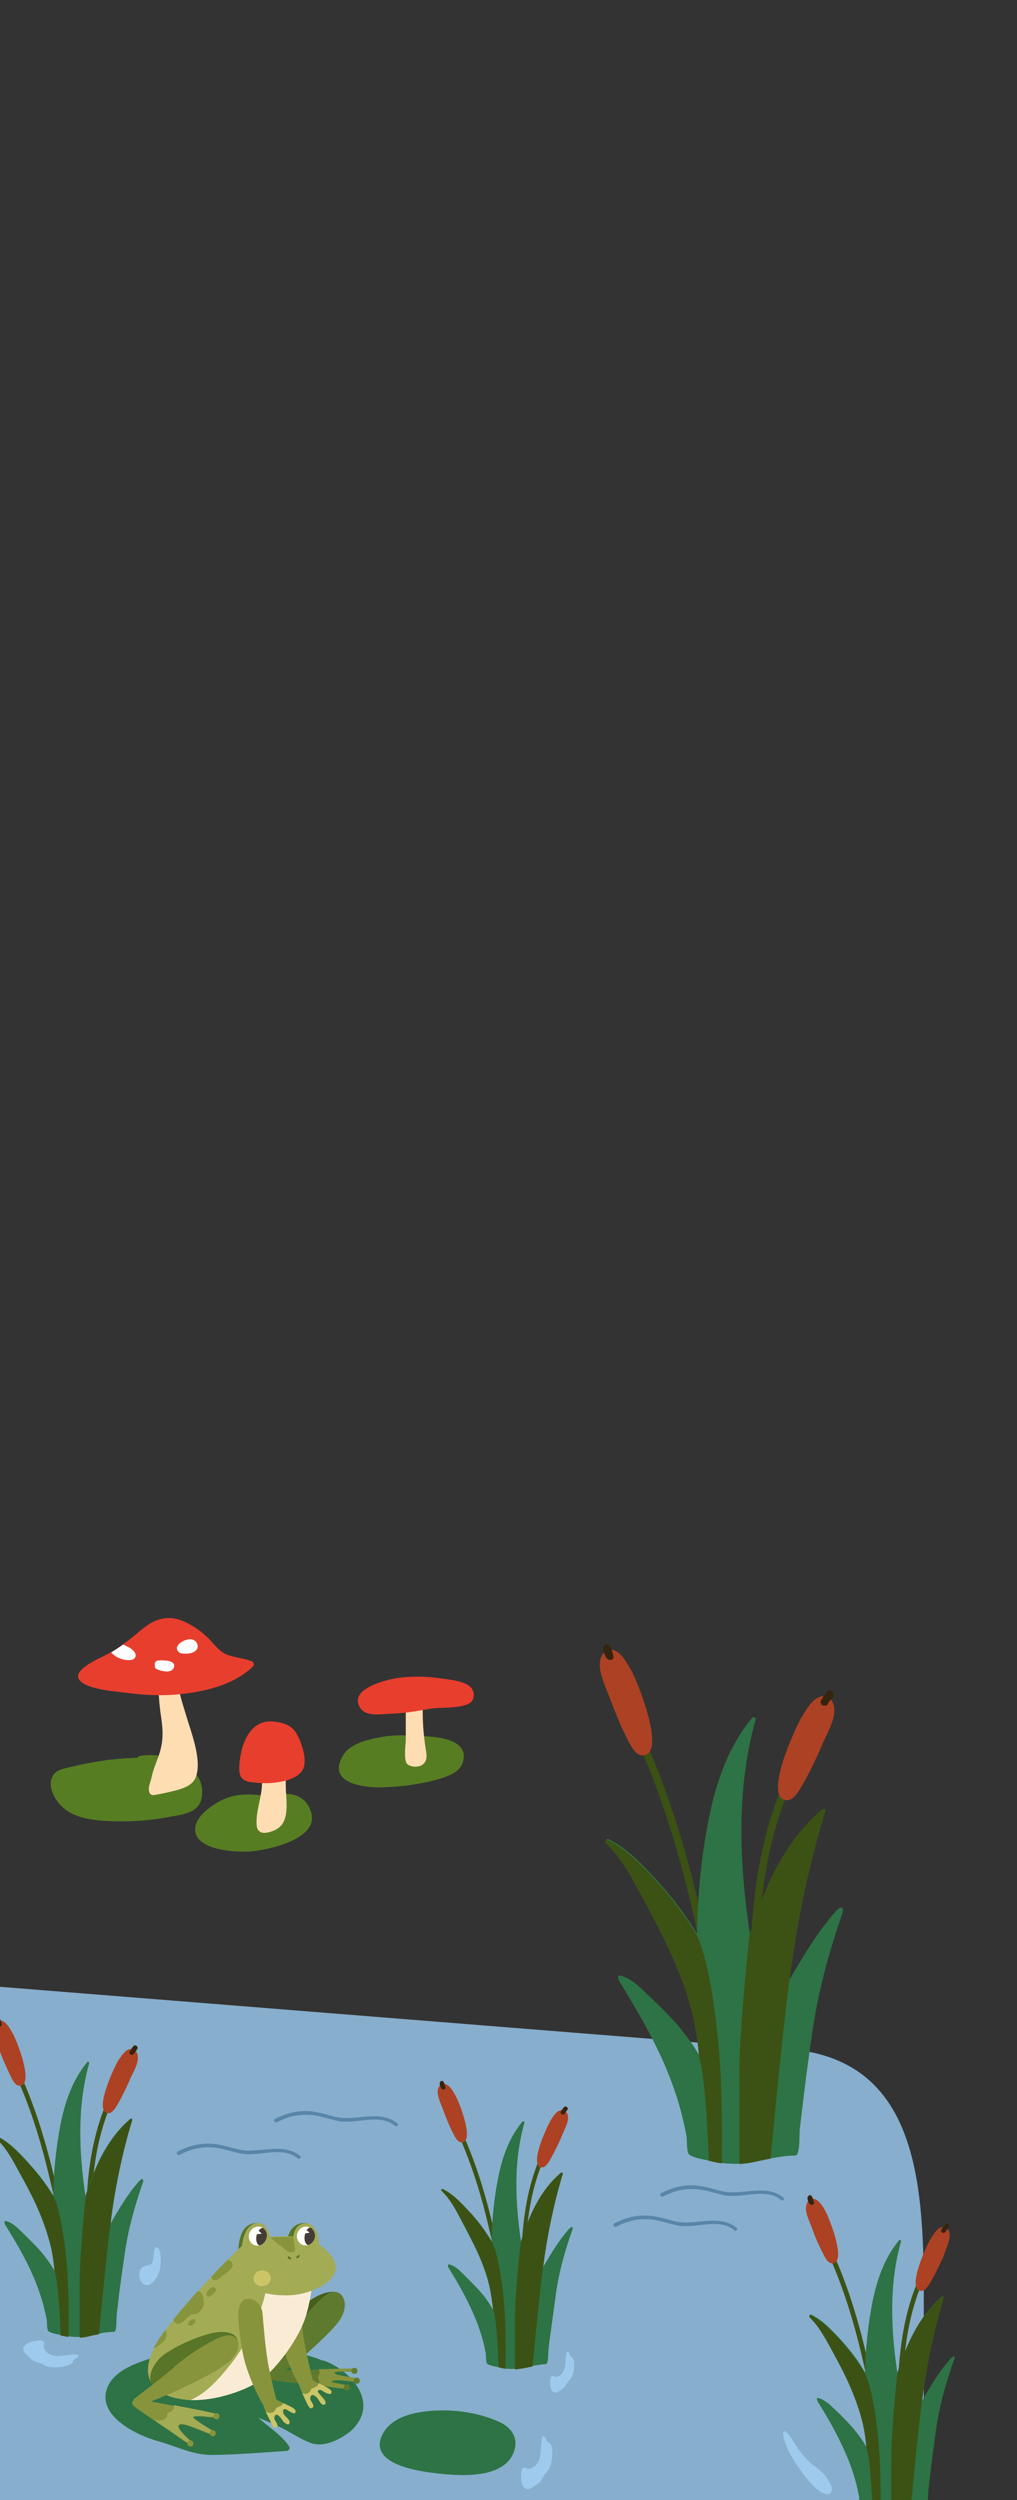 <?xml version="1.0" encoding="UTF-8" standalone="no"?>
<svg
   xmlns:dc="http://purl.org/dc/elements/1.1/"
   xmlns:cc="http://creativecommons.org/ns#"
   xmlns:rdf="http://www.w3.org/1999/02/22-rdf-syntax-ns#"
   xmlns:svg="http://www.w3.org/2000/svg"
   xmlns="http://www.w3.org/2000/svg"
   xmlns:sodipodi="http://sodipodi.sourceforge.net/DTD/sodipodi-0.dtd"
   xmlns:inkscape="http://www.inkscape.org/namespaces/inkscape"
   viewBox="0 0 300 737.3"
   xml:space="preserve"
   version="1.1"
   id="svg470"
   sodipodi:docname="environmentBL.svg"
   width="300"
   height="737.3"
   inkscape:version="0.92.4 (5da689c313, 2019-01-14)"><rect x="0" y="0" width="300" height="737.3" fill="#333333" stroke="none"/><defs
     id="defs474" /><sodipodi:namedview
     pagecolor="#ffffff"
     bordercolor="#666666"
     borderopacity="1"
     objecttolerance="10"
     gridtolerance="10"
     guidetolerance="10"
     inkscape:pageopacity="0"
     inkscape:pageshadow="2"
     inkscape:window-width="1920"
     inkscape:window-height="1016"
     id="namedview472"
     showgrid="false"
     inkscape:zoom="1.0062534"
     inkscape:cx="98.880074"
     inkscape:cy="261.9795"
     inkscape:window-x="0"
     inkscape:window-y="36"
     inkscape:window-maximized="1"
     inkscape:current-layer="LH_Images" /><style
     id="style2">.st0{fill:#ededed;stroke:#25c7a1;stroke-miterlimit:10}.st1{fill:#2d75be}.st2{fill:#555d68}.st3{fill:#fff;stroke:#555d68;stroke-miterlimit:10}.st4{fill:#ededed}.st5{fill:#3ca891}.st7{fill:#212b53}.st8{fill:#00a1d9}.st10{fill:#053c5e}.st11{fill:#11637a}.st13{fill:#fff}.st17{fill:#a0c358}.st18{fill:#36240e}.st19{fill:#babac2}.st20{fill:#614830}.st22{fill:#0f8f7d}.st23{fill:#006837}.st24{fill:#22b573}.st25{fill:#136660}.st27{fill:#f0d6be}.st28{fill:#faecd4}.st29{fill:#c2716c}.st30{fill:#924f4a}.st31{fill:#453d35}.st32{fill:#577d22}.st33{fill:#ffddb3}.st34{fill:#e83e2e}.st38{fill:#deb187}.st40{fill:#9bbd60}.st41{fill:#ffbc5e}.st42{fill:#ad5823}.st43{fill:#874115}.st44{fill:#c29163}.st45{fill:#00666b}.st46{fill:#01888b}.st47{fill-rule:evenodd;clip-rule:evenodd;fill:#ee5151}.st50{fill:#5885a8}.st51{fill:#2d7345}.st52{fill:#9dcaed}.st53{fill:#3c5214}.st54{fill:#ad4123}.st55{fill:#587528}.st56{fill:#5e7a2e}.st57{fill:#87943c}.st59{fill:#a3ab55}.st60{fill:#ccc568}</style><g
     id="LH_Images"><path
       class="st32"
       d="m 122.4,512 c -3.5,-0.4 -7,-0.3 -10.6,0.4 -3.7,0.7 -8.8,1.9 -10.8,5.6 -4.6,8.3 7.2,9.3 12.2,9.1 5.4,-0.2 10.9,-0.9 16.1,-2.4 2.8,-0.8 6.6,-2.1 7.3,-5.3 1.8,-6.7 -8.4,-7.5 -14.2,-7.4 z m -43.5,17.7 c -4.2,-0.6 -8.4,-0.9 -12.4,0.7 -3.1,1.3 -8,4.5 -8.8,8 -1.7,7.6 13.2,8.1 17.4,7.5 5.2,-0.7 19.9,-3.9 16.4,-12.2 -1.9,-5.1 -7.5,-5.4 -12.6,-4 z m -19.4,0.4 c 0.8,-4.5 -1.7,-7.9 -5.2,-9.9 0.2,-0.6 -0.1,-1.4 -0.9,-1.4 -0.9,-0.1 -1.9,-0.1 -2.8,-0.2 -3.2,-1 -6.8,-1.3 -9.5,-0.7 -0.3,0.1 -0.5,0.3 -0.6,0.5 -3.1,0.1 -6.2,0.3 -9.2,0.7 -3.4,0.5 -6.7,1.1 -10,1.9 -1.6,0.4 -3.9,0.7 -5.1,1.9 -2.6,2.7 -0.6,7.1 1.6,9.4 3.3,3.6 8.5,4.4 13.1,4.7 6.6,0.4 13.2,0 19.7,-1.3 3.6,-0.6 8.2,-1.2 8.9,-5.6 z"
       id="path221"
       inkscape:connector-curvature="0"
       style="fill:#577d22" /><path
       class="st33"
       d="m 125.5,515.3 c -0.5,-3.4 -0.8,-6.8 -0.8,-10.2 -0.1,-4 -0.1,-6 -4.5,-4.5 -0.8,0.3 -0.8,1.3 -0.4,1.7 0,0.1 -0.1,0.2 -0.1,0.3 V 513 c 0,1.4 -0.7,6 0.4,7.2 1.1,1.1 3.9,1.1 4.9,-0.1 1.3,-1.3 0.7,-3.3 0.5,-4.8 z"
       id="path223"
       inkscape:connector-curvature="0"
       style="fill:#ffddb3" /><path
       class="st34"
       d="m 139.2,498 c -1.7,-2.3 -6.4,-2.6 -8.3,-2.9 -4.6,-0.7 -9.3,-0.9 -13.8,-0.2 -2.7,0.4 -14.4,3 -10.9,8.7 1.7,2.8 6.4,1.9 8.8,1.8 3.9,-0.1 7.7,-0.7 11.5,-1.4 3.6,-0.6 7.4,-0.1 10.9,-1.2 1,-0.3 2,-0.9 2.2,-2 0.3,-1.1 0.1,-2 -0.4,-2.8 z"
       id="path225"
       inkscape:connector-curvature="0"
       style="fill:#e83e2e" /><path
       class="st33"
       d="m 55,506.2 c -1,-3.3 -2.1,-6.6 -2.6,-10 -0.3,-1.7 0.4,-6.4 -0.6,-7.8 -0.8,-1.1 -1.7,-1.2 -2.5,-0.9 0,-0.2 0.1,-0.5 0.1,-0.7 0.2,-1.2 -1.7,-1.8 -1.9,-0.5 -1,6.7 -1,13.2 0,19.9 0.7,4.6 0.7,7.9 -0.9,12.2 -0.7,1.9 -1.5,3.8 -1.9,5.8 -0.2,1.1 -0.8,2.2 -0.8,3.4 0,0.7 0.2,1.5 0.8,1.7 0.4,0.2 0.8,0.1 1.2,0 2,-0.3 4,-0.8 6,-1.3 2.3,-0.6 5.1,-1.6 5.9,-4 1.8,-5.1 -1.4,-13 -2.8,-17.8 z"
       id="path227"
       inkscape:connector-curvature="0"
       style="fill:#ffddb3" /><path
       class="st34"
       d="m 74.2,489.9 c -2.2,-0.8 -4.4,-1 -6.6,-1.7 -3,-0.9 -4.5,-3.6 -6.7,-5.6 -2.4,-2.3 -6.9,-5.2 -10.4,-5.4 -3.3,-0.2 -5.9,1.1 -8.5,3.2 -1.9,1.6 -3.8,3.2 -5.8,4.6 -1.1,0.8 -2.2,1.6 -3.5,2.3 -0.6,0.3 -1.1,0.6 -1.7,0.9 -2.6,1.3 -12.4,5.5 -5.6,8.7 3.5,1.6 8.6,1.9 12.4,2.4 4.5,0.6 9.1,0.8 13.6,0.5 8.1,-0.7 17,-2.5 23.1,-8.2 0.7,-0.6 0.3,-1.4 -0.3,-1.7 z"
       id="path229"
       inkscape:connector-curvature="0"
       style="fill:#e83e2e" /><path
       class="st13"
       d="m 39.8,488.9 c -0.8,1.2 -3.6,0.6 -4.7,0.1 -0.9,-0.4 -1.7,-1 -2.3,-1.7 1.2,-0.7 2.4,-1.5 3.5,-2.3 0.6,0.3 1.3,0.6 1.9,0.9 0.9,0.6 2.4,1.8 1.6,3 z m 6.8,0.8 c -0.8,0.1 -1.1,0.9 -0.9,1.5 -0.1,0.4 0.1,0.9 0.6,1.1 1.2,0.5 4.4,1.4 5,-0.6 0.7,-2.2 -3.4,-2.1 -4.7,-2 z m 10.1,-6.2 c -1.4,-0.4 -4.7,1 -4.5,2.8 0.1,0.7 0.7,1.2 1.4,1.3 1.6,0.3 4.9,0 4.7,-2.3 -0.1,-0.9 -0.8,-1.6 -1.6,-1.8 z"
       id="path231"
       inkscape:connector-curvature="0"
       style="fill:#ffffff" /><path
       class="st33"
       d="m 84.3,526.7 c -0.1,-6.1 1.1,-11.2 -6.1,-12.6 -0.6,-0.1 -1.1,0.3 -1.2,0.8 -0.3,0.1 -0.5,0.3 -0.5,0.7 -0.5,3.4 0.7,6.4 0.8,9.8 0.1,4.2 -1.9,8.7 -1.6,12.8 0.2,3 2.9,2.6 5.2,1.6 5,-2.1 3.4,-8.7 3.4,-13.1 z"
       id="path233"
       inkscape:connector-curvature="0"
       style="fill:#ffddb3" /><path
       class="st34"
       d="m 89.2,515.4 c -0.4,-1.3 -0.8,-2.5 -1.4,-3.5 l -0.3,-0.6 c -1.5,-2.6 -4,-3.3 -6.8,-3.6 -7.3,-0.7 -9.8,7.3 -10.1,13.1 0,0.9 -0.1,1.9 0.3,2.8 0.8,2.1 3.6,2 5.4,2.2 3.9,0.4 13,-0.4 13.5,-5.5 0.2,-1.6 -0.1,-3.3 -0.6,-4.9 z"
       id="path235"
       inkscape:connector-curvature="0"
       style="fill:#e83e2e" /><path
       d="M 272.5,737.3 H -0.4 V 585.9 l 227.8,18.2 c 42.9,0 45.1,37.7 45.1,73 z"
       style="fill:#87aecc"
       id="path327"
       inkscape:connector-curvature="0" /><path
       class="st50"
       d="m 195,646.8 c 2.6,-1.3 5.3,-2.2 8.2,-2.3 3.4,-0.2 6.4,0.9 9.7,1.7 6,1.4 13,-2.3 18.2,1.9 0.5,0.4 -0.2,1.2 -0.7,0.7 -4.7,-3.8 -11.4,-0.3 -16.8,-1.4 -2.9,-0.6 -5.6,-1.7 -8.6,-1.8 -3.3,-0.2 -6.5,0.6 -9.4,2.2 -0.7,0.2 -1.2,-0.7 -0.6,-1 z M 52.4,634.5 c 2.6,-1.3 5.3,-2.2 8.2,-2.3 3.4,-0.2 6.4,0.9 9.7,1.7 6,1.4 13,-2.3 18.2,1.9 0.5,0.4 -0.2,1.2 -0.7,0.7 -4.7,-3.8 -11.4,-0.3 -16.8,-1.4 -2.9,-0.6 -5.6,-1.7 -8.6,-1.8 -3.3,-0.2 -6.5,0.6 -9.4,2.2 -0.7,0.3 -1.2,-0.6 -0.6,-1 z m 28.7,-9.6 c 2.6,-1.3 5.3,-2.2 8.2,-2.3 3.4,-0.2 6.4,0.9 9.7,1.7 6,1.4 13,-2.3 18.2,1.9 0.5,0.4 -0.2,1.2 -0.7,0.7 -4.7,-3.8 -11.4,-0.3 -16.8,-1.4 -2.9,-0.6 -5.6,-1.7 -8.6,-1.8 -3.3,-0.2 -6.5,0.6 -9.4,2.2 -0.7,0.2 -1.2,-0.7 -0.6,-1 z m 100.1,30.8 c 2.6,-1.3 5.3,-2.2 8.2,-2.3 3.4,-0.2 6.4,0.9 9.7,1.7 6,1.4 13,-2.3 18.2,1.9 0.5,0.4 -0.2,1.2 -0.7,0.7 -4.7,-3.8 -11.4,-0.3 -16.8,-1.4 -2.9,-0.6 -5.6,-1.7 -8.6,-1.8 -3.3,-0.2 -6.5,0.6 -9.4,2.2 -0.7,0.2 -1.2,-0.7 -0.6,-1 z"
       id="path329"
       inkscape:connector-curvature="0"
       style="fill:#5885a8" /><path
       class="st51"
       d="m 139.3,711.7 c -1.7,-0.3 -3.4,-0.6 -5.1,-0.7 -2.7,-0.2 -5.5,-0.2 -8.2,0.1 -4.8,0.5 -10.6,2 -13.1,6.7 -4.4,8.4 8.9,10.7 14.2,11.4 7,0.9 22.1,2.6 24.7,-6.8 1,-3.6 -1,-6.4 -4.2,-8 -2.6,-1.2 -5.4,-2.1 -8.3,-2.7 z"
       id="path331"
       inkscape:connector-curvature="0"
       style="fill:#2d7345" /><path
       class="st52"
       d="m 240.8,727.7 c -2.2,-1.6 -4.2,-3.5 -6.7,-7.6 -1,-1.7 -2.3,-3.4 -2.9,-3 -0.3,0.3 -0.2,1.2 0.1,2.2 0.2,0.8 0.5,1.5 0.8,2.3 1,2.4 2.5,4.8 3.9,6.7 1.8,2.6 3.7,4.8 5.4,6.1 1.7,1.3 3.1,1.6 3.8,0.5 0.2,-0.3 0.3,-0.9 0,-1.8 -0.2,-0.5 -0.5,-1 -0.8,-1.5 -1.1,-1.9 -2.4,-3.1 -3.6,-3.9 z M 21.5,696.6 c 0.3,-0.5 -0.3,-0.2 0.6,-0.9 0.3,-0.2 0.6,-0.3 0.8,-0.5 1.3,-1.5 -3.2,-0.5 -5.2,-0.4 -1.9,0.1 -2.8,-0.3 -3.5,-0.8 -0.9,-0.6 -1.4,-1.4 -1.3,-2.3 0.1,-0.7 0.7,-1.8 -2.3,-1.4 -2.3,0.4 -3.5,1.3 -3.7,2 -0.4,1.3 1.3,2.4 2.2,3.4 0.5,0.6 1.6,0.8 2.7,1.2 1,0.4 1.5,1 3,1.2 1.4,0.2 3.6,0.1 5.4,-0.6 0.9,-0.3 1,-0.5 1.3,-0.9 z M 162,720.4 c -0.4,-0.4 -0.3,0.3 -0.8,-0.7 -0.2,-0.3 -0.2,-0.7 -0.4,-0.9 -1.3,-1.6 -1.1,3 -1.4,5 -0.2,1.9 -0.9,2.7 -1.4,3.3 -0.8,0.8 -1.7,1.1 -2.5,0.9 -0.7,-0.2 -1.7,-1 -1.8,1.9 -0.1,2.4 0.6,3.7 1.3,4 1.2,0.7 2.6,-0.8 3.8,-1.5 0.7,-0.4 1.1,-1.4 1.7,-2.4 0.6,-0.9 1.3,-1.3 1.8,-2.7 0.5,-1.3 0.8,-3.5 0.5,-5.4 -0.2,-1 -0.4,-1.2 -0.8,-1.5 z m 6.7,-25.3 c -0.3,-0.3 -0.2,0.2 -0.6,-0.6 -0.1,-0.2 -0.1,-0.5 -0.3,-0.7 -1,-1.2 -0.9,2.3 -1.1,3.9 -0.2,1.4 -0.7,2.1 -1.1,2.5 -0.6,0.6 -1.3,0.9 -1.9,0.7 -0.5,-0.2 -1.3,-0.8 -1.4,1.5 -0.1,1.8 0.5,2.8 1,3.1 0.9,0.5 2,-0.6 2.9,-1.2 0.5,-0.3 0.8,-1.1 1.3,-1.8 0.5,-0.7 1,-1 1.4,-2.1 0.4,-1 0.6,-2.7 0.4,-4.2 -0.2,-0.7 -0.4,-0.8 -0.6,-1.1 z M 46,662.8 c -0.9,0.4 -0.5,3.5 -1.2,4.7 -0.1,0.2 -0.3,0.3 -0.5,0.4 -0.4,0.1 -1.5,0.1 -2.4,0.8 -0.5,0.4 -0.8,1.1 -0.8,2.2 0,1.7 0.8,2.4 1.2,2.7 0.8,0.5 1.6,0.4 2.4,-0.2 1.1,-0.8 3,-3.1 2.7,-7.6 0,-2.1 -0.8,-3.3 -1.4,-3 z"
       id="path333"
       inkscape:connector-curvature="0"
       style="fill:#9dcaed" /><g
       id="g351"><path
         class="st53"
         d="m 233.6,520.4 c -10.9,22 -12.4,45 -12.5,69.2 0,1.4 2.2,1.4 2.2,0 0.1,-23.7 1.5,-46.4 12.2,-68 0.6,-1.4 -1.3,-2.5 -1.9,-1.2 z"
         id="path335"
         inkscape:connector-curvature="0"
         style="fill:#3c5214" /><path
         class="st54"
         d="m 246,503.2 c -0.4,-2 -1.8,-3.3 -3.7,-2.9 -2.5,0.5 -4.2,3.5 -5.6,5.7 -2,3.2 -11.9,24.7 -4.5,24.9 2,0 3.5,-2.8 4.5,-4.5 2.4,-4.1 4.4,-8.5 6.3,-12.9 1.3,-2.9 3.7,-7.1 3,-10.3 z"
         id="path337"
         inkscape:connector-curvature="0"
         style="fill:#ad4123" /><path
         class="st18"
         d="m 244,498.9 c -0.1,0.1 -0.1,0.2 -0.2,0.2 -0.4,0.5 -0.8,1.1 -1.2,1.7 -0.1,0.2 -0.3,0.4 -0.4,0.6 -0.3,0.5 -0.1,1.2 0.4,1.5 0.2,0.1 0.4,0.1 0.6,0.1 0.4,0.1 0.8,-0.1 1,-0.5 0.1,-0.2 0.2,-0.3 0.3,-0.5 l 1.3,-1.8 c 0.6,-1 -1,-2.3 -1.8,-1.3 z"
         id="path339"
         inkscape:connector-curvature="0"
         style="fill:#36240e" /><path
         class="st53"
         d="m 185.1,502.7 c -0.7,-1.3 -2.6,-0.1 -1.9,1.1 14,26.4 20.7,55.5 26.3,84.5 0.3,1.4 2.4,0.8 2.1,-0.6 -5.6,-29.2 -12.4,-58.5 -26.5,-85 z"
         id="path341"
         inkscape:connector-curvature="0"
         style="fill:#3c5214" /><path
         class="st54"
         d="m 179.5,499.8 c 1.7,4.5 3.5,9 5.6,13.2 0.9,1.7 2.3,4.6 4.3,4.7 7.5,0.2 -1.3,-21.8 -3.2,-25.1 -1.3,-2.2 -2.9,-5.3 -5.3,-6 -1.8,-0.5 -3.3,0.8 -3.8,2.8 -0.8,3.2 1.3,7.5 2.4,10.4 z"
         id="path343"
         inkscape:connector-curvature="0"
         style="fill:#ad4123" /><path
         class="st18"
         d="m 180.9,488.2 c 0,-0.2 -0.1,-0.3 -0.1,-0.5 -0.3,-0.8 -0.8,-3.5 -2.3,-2.6 -0.4,0.3 -0.6,0.8 -0.6,1.3 0,0.5 0.2,0.9 0.4,1.4 0.2,0.6 0.5,1.2 1,1.5 0.5,0.4 1.3,0.3 1.6,-0.2 0.1,-0.3 0.1,-0.6 0,-0.9 z"
         id="path345"
         inkscape:connector-curvature="0"
         style="fill:#36240e" /><path
         class="st51"
         d="m 246.6,563.6 c -5.4,6.1 -9.6,13.2 -13.7,20.2 2.1,-16.8 5.6,-33.4 10.5,-49.6 0.2,-0.6 -0.5,-0.9 -0.9,-0.5 -11.2,9.6 -17,23 -21.3,36.8 -3.1,-21.2 -4.1,-42.6 1.7,-63.4 0.3,-0.3 -0.9,-1.1 -1,-0.5 -7.2,8.6 -10.8,19.4 -12.9,30.2 -2.2,11 -3.2,22.3 -3.4,33.5 -1.1,-1.9 -2.4,-3.8 -3.7,-5.7 -3.1,-4.4 -6.6,-8.5 -10.3,-12.4 -3.6,-3.8 -7.3,-7.5 -12.1,-9.8 -0.6,-0.3 -1.2,0.6 -0.5,1 0,0.1 0,0.2 0.2,0.3 4.5,4.4 7.3,10 10.3,15.4 3.1,5.8 6.2,11.5 8.9,17.5 2.7,6.1 5,12.3 6.4,18.8 0.8,3.6 1.3,7.3 1.6,11 -1.7,-3.1 -3.9,-6 -6.2,-8.8 -2.8,-3.3 -5.9,-6.3 -9.1,-9.3 -2.4,-2.3 -4.8,-4.8 -8.1,-5.7 -0.6,-0.2 -0.9,0.6 -0.5,0.9 -0.1,0.1 -0.1,0.3 0,0.5 5,8.1 9.8,16.3 13.6,25 1.9,4.5 3.6,9.1 4.8,13.8 0.6,2.4 1.2,4.8 1.6,7.2 0.2,1 0,4.8 0.8,5.4 1.3,1 4,1.4 5.9,1.8 0.4,0.1 0.7,0.1 1,0.2 0.9,0.2 1.8,0.4 2.8,0.5 1.7,0.2 3.5,0.3 5.3,0.2 1.3,-0.1 2.6,-0.2 3.9,-0.5 1.8,-0.3 3.6,-0.7 5.3,-1.1 2.3,-0.4 4.5,-0.8 6.9,-0.8 0.2,0 0.4,0 0.5,-0.1 1.1,-0.7 0.9,-6.2 1,-7.5 0.4,-3.3 0.8,-6.7 1.2,-10 0.8,-6.6 1.7,-13.3 2.7,-19.9 1.7,-11.5 4.8,-22.6 8.6,-33.7 0.6,-1.6 0.1,-3 -1.8,-0.9 z"
         id="path347"
         inkscape:connector-curvature="0"
         style="fill:#2d7345" /><path
         class="st53"
         d="m 212.9,638 c -0.9,-0.1 -1.9,-0.3 -2.8,-0.5 -0.3,-0.1 -0.6,-0.2 -1,-0.2 -0.3,-8.5 -1.2,-25.7 -2.9,-30.7 -0.3,-3.7 -0.8,-7.4 -1.6,-11 -1.4,-6.5 -3.7,-12.7 -6.4,-18.8 -2.7,-6 -5.8,-11.8 -8.9,-17.5 -2.9,-5.5 -5.8,-11 -10.3,-15.4 -0.1,-0.1 -0.1,-0.2 -0.2,-0.3 -0.7,-0.3 -0.1,-1.3 0.5,-1 4.7,2.3 8.5,6 12.1,9.8 3.7,3.9 7.2,8 10.3,12.4 1.3,1.8 2.5,3.7 3.7,5.7 1.2,2 4.2,10.1 6.2,29 1.6,14 1.4,30.9 1.3,38.5 z m 30.5,-103.8 c -4.9,16.2 -8.4,32.8 -10.5,49.6 -1.4,9.7 -4.3,39 -5.6,52.8 -1.7,0.3 -3.5,0.7 -5.3,1.1 -1.3,0.3 -2.6,0.4 -3.9,0.5 v -27 c 0,-13.4 3,-40.7 3,-40.7 4.3,-13.8 10.2,-27.2 21.3,-36.8 0.4,-0.3 1.1,0 1,0.5 z"
         id="path349"
         inkscape:connector-curvature="0"
         style="fill:#3c5214" /></g><g
       id="g369"><path
         class="st53"
         d="m 33,616.7 c -6.7,13.5 -7.7,27.8 -7.7,42.6 0,0.9 1.4,0.9 1.4,0 0.1,-14.6 0.9,-28.6 7.5,-41.9 0.3,-0.8 -0.8,-1.5 -1.2,-0.7 z"
         id="path353"
         inkscape:connector-curvature="0"
         style="fill:#3c5214" /><path
         class="st54"
         d="m 40.6,606.1 c -0.2,-1.2 -1.1,-2.1 -2.3,-1.8 -1.5,0.3 -2.6,2.2 -3.5,3.5 -1.2,2 -7.4,15.3 -2.8,15.4 1.2,0 2.2,-1.7 2.8,-2.8 1.5,-2.6 2.7,-5.2 3.9,-8 0.9,-1.7 2.3,-4.3 1.9,-6.3 z"
         id="path355"
         inkscape:connector-curvature="0"
         style="fill:#ad4123" /><path
         class="st18"
         d="m 39.4,603.4 -0.1,0.1 c -0.3,0.3 -0.5,0.7 -0.7,1.1 -0.1,0.1 -0.2,0.2 -0.3,0.4 -0.2,0.3 -0.1,0.8 0.2,0.9 0.1,0.1 0.2,0.1 0.4,0.1 0.2,0 0.5,-0.1 0.6,-0.3 0.1,-0.1 0.1,-0.2 0.2,-0.3 l 0.8,-1.1 c 0.4,-0.7 -0.6,-1.5 -1.1,-0.9 z"
         id="path357"
         inkscape:connector-curvature="0"
         style="fill:#36240e" /><path
         class="st53"
         d="m 3.1,605.8 c -0.4,-0.8 -1.6,-0.1 -1.2,0.7 8.6,16.2 12.7,34.2 16.2,52.1 0.2,0.9 1.5,0.5 1.3,-0.4 -3.5,-18 -7.7,-36.1 -16.3,-52.4 z"
         id="path359"
         inkscape:connector-curvature="0"
         style="fill:#3c5214" /><path
         class="st54"
         d="m -0.4,604 c 1,2.8 2.2,5.5 3.5,8.2 0.5,1.1 1.4,2.9 2.6,2.9 4.6,0.1 -0.8,-13.5 -2,-15.5 -0.8,-1.4 -1.8,-3.3 -3.3,-3.7 -1.1,-0.3 -2,0.5 -2.3,1.7 -0.5,1.9 0.9,4.6 1.5,6.4 z"
         id="path361"
         inkscape:connector-curvature="0"
         style="fill:#ad4123" /><path
         class="st18"
         d="m 0.5,596.8 c 0,-0.1 -0.1,-0.2 -0.1,-0.3 -0.2,-0.5 -0.5,-2.2 -1.4,-1.6 -0.3,0.2 -0.4,0.5 -0.4,0.8 0,0.3 0.1,0.6 0.2,0.9 0.1,0.4 0.3,0.7 0.6,0.9 0.3,0.2 0.8,0.2 1,-0.1 0.1,-0.2 0.1,-0.4 0.1,-0.6 z"
         id="path363"
         inkscape:connector-curvature="0"
         style="fill:#36240e" /><path
         class="st51"
         d="m 41,643.3 c -3.3,3.7 -5.9,8.1 -8.4,12.5 1.3,-10.3 3.4,-20.6 6.4,-30.6 0.1,-0.3 -0.3,-0.5 -0.6,-0.3 -6.9,5.9 -10.5,14.2 -13.2,22.7 -1.9,-13 -2.5,-26.2 1.1,-39.1 0.2,-0.2 -0.5,-0.7 -0.6,-0.3 -4.4,5.3 -6.6,11.9 -7.9,18.6 -1.3,6.8 -2,13.7 -2.1,20.7 -0.7,-1.2 -1.5,-2.4 -2.3,-3.5 -1.9,-2.7 -4.1,-5.2 -6.4,-7.7 -2.2,-2.3 -4.5,-4.6 -7.4,-6.1 -0.4,-0.2 -0.7,0.4 -0.3,0.6 0,0.1 0,0.1 0.1,0.2 2.8,2.7 4.5,6.1 6.3,9.5 1.9,3.6 3.8,7.1 5.5,10.8 1.7,3.7 3.1,7.6 3.9,11.6 0.5,2.2 0.8,4.5 1,6.8 -1.1,-1.9 -2.4,-3.7 -3.8,-5.4 -1.7,-2 -3.7,-3.9 -5.6,-5.8 -1.5,-1.4 -2.9,-3 -5,-3.5 -0.4,-0.1 -0.6,0.4 -0.3,0.6 v 0.3 c 3.1,5 6.1,10 8.4,15.4 1.2,2.8 2.2,5.6 3,8.5 0.4,1.5 0.7,2.9 1,4.4 0.1,0.6 0,2.9 0.5,3.3 0.8,0.6 2.5,0.9 3.7,1.1 0.2,0 0.4,0.1 0.6,0.1 0.6,0.1 1.1,0.3 1.7,0.3 1.1,0.2 2.2,0.2 3.2,0.2 0.8,0 1.6,-0.1 2.4,-0.3 1.1,-0.2 2.2,-0.5 3.3,-0.7 1.4,-0.3 2.8,-0.5 4.3,-0.5 0.1,0 0.2,0 0.3,-0.1 0.7,-0.4 0.5,-3.8 0.6,-4.6 0.2,-2.1 0.5,-4.1 0.7,-6.1 0.5,-4.1 1.1,-8.2 1.7,-12.3 1,-7.1 2.9,-13.9 5.3,-20.8 0.4,-0.9 0,-1.8 -1.1,-0.5 z"
         id="path365"
         inkscape:connector-curvature="0"
         style="fill:#2d7345" /><path
         class="st53"
         d="m 20.2,689.2 c -0.6,-0.1 -1.2,-0.2 -1.7,-0.3 -0.2,0 -0.4,-0.1 -0.6,-0.1 -0.2,-5.2 -0.7,-15.8 -1.8,-18.9 -0.2,-2.3 -0.5,-4.6 -1,-6.8 -0.9,-4 -2.3,-7.9 -3.9,-11.6 -1.6,-3.7 -3.5,-7.3 -5.5,-10.8 -1.8,-3.4 -3.6,-6.8 -6.3,-9.5 -0.1,-0.1 -0.1,-0.1 -0.1,-0.2 -0.4,-0.2 -0.1,-0.8 0.3,-0.6 2.9,1.4 5.2,3.7 7.4,6.1 2.3,2.4 4.4,4.9 6.4,7.7 0.8,1.1 1.5,2.3 2.3,3.5 0.8,1.2 2.6,6.2 3.8,17.9 0.9,8.5 0.8,18.9 0.7,23.6 z m 18.8,-64 c -3,10 -5.2,20.2 -6.4,30.6 -0.9,6 -2.6,24.1 -3.4,32.6 -1.1,0.2 -2.2,0.4 -3.3,0.7 -0.8,0.2 -1.6,0.3 -2.4,0.3 v -16.7 c 0,-8.2 1.8,-25.1 1.8,-25.1 2.7,-8.5 6.3,-16.7 13.2,-22.7 0.2,-0.2 0.6,0 0.5,0.3 z"
         id="path367"
         inkscape:connector-curvature="0"
         style="fill:#3c5214" /></g><g
       id="g387"><path
         class="st53"
         d="m 160.6,633.4 c -6,12.2 -6.9,25 -6.9,38.4 0,0.8 1.2,0.8 1.2,0 0,-13.1 0.8,-25.8 6.8,-37.7 0.3,-0.8 -0.7,-1.4 -1.1,-0.7 z"
         id="path371"
         inkscape:connector-curvature="0"
         style="fill:#3c5214" /><path
         class="st54"
         d="m 167.5,623.9 c -0.2,-1.1 -1,-1.9 -2,-1.6 -1.4,0.3 -2.4,1.9 -3.1,3.1 -1.1,1.8 -6.6,13.7 -2.5,13.8 1.1,0 2,-1.6 2.5,-2.5 1.3,-2.3 2.5,-4.7 3.5,-7.2 0.6,-1.5 2,-3.9 1.6,-5.6 z"
         id="path373"
         inkscape:connector-curvature="0"
         style="fill:#ad4123" /><path
         class="st18"
         d="m 166.4,621.4 -0.1,0.1 c -0.2,0.3 -0.5,0.6 -0.6,0.9 -0.1,0.1 -0.2,0.2 -0.2,0.3 -0.2,0.3 -0.1,0.7 0.2,0.8 0.1,0.1 0.2,0.1 0.3,0.1 0.2,0 0.4,0 0.6,-0.3 0,-0.1 0.1,-0.2 0.2,-0.3 l 0.7,-1 c 0.2,-0.4 -0.7,-1.1 -1.1,-0.6 z"
         id="path375"
         inkscape:connector-curvature="0"
         style="fill:#36240e" /><path
         class="st53"
         d="m 133.7,623.6 c -0.4,-0.7 -1.4,-0.1 -1.1,0.6 7.7,14.6 11.5,30.8 14.6,46.9 0.2,0.8 1.3,0.4 1.2,-0.3 -3.1,-16.3 -6.9,-32.5 -14.7,-47.2 z"
         id="path377"
         inkscape:connector-curvature="0"
         style="fill:#3c5214" /><path
         class="st54"
         d="m 130.6,621.9 c 0.9,2.5 1.9,5 3.1,7.3 0.5,1 1.3,2.6 2.4,2.6 4.1,0.1 -0.7,-12.1 -1.8,-13.9 -0.7,-1.2 -1.6,-2.9 -3,-3.3 -1,-0.3 -1.8,0.4 -2.1,1.5 -0.4,1.8 0.8,4.2 1.4,5.8 z"
         id="path379"
         inkscape:connector-curvature="0"
         style="fill:#ad4123" /><path
         class="st18"
         d="m 131.4,615.5 c 0,-0.1 -0.1,-0.2 -0.1,-0.3 -0.2,-0.4 -0.4,-2 -1.3,-1.4 -0.2,0.1 -0.3,0.4 -0.3,0.7 0,0.3 0.1,0.5 0.2,0.8 0.1,0.3 0.3,0.6 0.5,0.8 0.3,0.2 0.7,0.2 0.9,-0.1 0.1,-0.1 0.1,-0.3 0.1,-0.5 z"
         id="path381"
         inkscape:connector-curvature="0"
         style="fill:#36240e" /><path
         class="st51"
         d="m 167.8,657.4 c -3,3.4 -5.3,7.3 -7.6,11.2 1.2,-9.3 3.1,-18.5 5.8,-27.5 0.1,-0.3 -0.3,-0.5 -0.5,-0.3 -6.2,5.3 -9.4,12.8 -11.8,20.4 -1.7,-11.7 -2.3,-23.6 1,-35.2 0.1,-0.2 -0.5,-0.6 -0.6,-0.3 -4,4.8 -6,10.7 -7.2,16.8 -1.2,6.1 -1.8,12.4 -1.9,18.6 -0.6,-1.1 -1.3,-2.1 -2,-3.1 -1.7,-2.4 -3.7,-4.7 -5.7,-6.9 -2,-2.1 -4.1,-4.2 -6.7,-5.5 -0.4,-0.2 -0.7,0.4 -0.3,0.5 0,0.1 0,0.1 0.1,0.2 2.5,2.4 4.1,5.5 5.7,8.6 1.7,3.2 3.4,6.4 4.9,9.7 1.5,3.4 2.8,6.8 3.5,10.4 0.4,2 0.7,4.1 0.9,6.1 -1,-1.7 -2.1,-3.4 -3.4,-4.9 -1.6,-1.8 -3.3,-3.5 -5,-5.2 -1.3,-1.3 -2.6,-2.7 -4.5,-3.2 -0.3,-0.1 -0.5,0.3 -0.3,0.5 v 0.3 c 2.8,4.5 5.4,9 7.5,13.9 1.1,2.5 2,5 2.7,7.6 0.4,1.3 0.6,2.6 0.9,4 0.1,0.6 0,2.6 0.4,3 0.7,0.5 2.2,0.8 3.3,1 0.2,0 0.4,0.1 0.5,0.1 l 1.5,0.3 c 1,0.1 1.9,0.2 2.9,0.1 0.7,0 1.5,-0.1 2.2,-0.3 l 3,-0.6 c 1.3,-0.2 2.5,-0.4 3.8,-0.5 0.1,0 0.2,0 0.3,-0.1 0.6,-0.4 0.5,-3.5 0.6,-4.2 0.2,-1.8 0.4,-3.7 0.7,-5.5 0.5,-3.7 1,-7.4 1.5,-11 0.9,-6.4 2.6,-12.5 4.8,-18.7 0.3,-0.7 0.1,-1.5 -1,-0.3 z"
         id="path383"
         inkscape:connector-curvature="0"
         style="fill:#2d7345" /><path
         class="st53"
         d="m 149.1,698.6 -1.5,-0.3 c -0.2,0 -0.3,-0.1 -0.5,-0.1 -0.2,-4.7 -0.6,-14.3 -1.6,-17.1 -0.2,-2.1 -0.5,-4.1 -0.9,-6.1 -0.8,-3.6 -2,-7.1 -3.5,-10.4 -1.5,-3.3 -3.2,-6.5 -4.9,-9.7 -1.6,-3 -3.2,-6.1 -5.7,-8.6 -0.1,-0.1 -0.1,-0.1 -0.1,-0.2 -0.4,-0.2 -0.1,-0.7 0.3,-0.5 2.6,1.3 4.7,3.4 6.7,5.5 2.1,2.2 4,4.4 5.7,6.9 0.7,1 1.4,2.1 2,3.1 0.6,1 2.3,5.6 3.4,16.1 0.8,7.9 0.7,17.2 0.6,21.4 z M 166,641.1 c -2.7,9 -4.6,18.2 -5.8,27.5 -0.8,5.4 -2.4,21.7 -3.1,29.3 -1,0.2 -1.9,0.4 -3,0.6 -0.7,0.1 -1.4,0.2 -2.2,0.3 v -15 c 0,-7.4 1.7,-22.6 1.7,-22.6 2.4,-7.6 5.6,-15.1 11.8,-20.4 0.3,-0.2 0.7,0 0.6,0.3 z"
         id="path385"
         inkscape:connector-curvature="0"
         style="fill:#3c5214" /></g><g
       id="g405"><path
         class="st53"
         d="m 272.4,669.1 c -6.7,13.5 -7.6,27.6 -7.7,42.4 0,0.9 1.4,0.9 1.4,0 0.1,-14.5 0.9,-28.5 7.5,-41.7 0.4,-0.8 -0.8,-1.5 -1.2,-0.7 z"
         id="path389"
         inkscape:connector-curvature="0"
         style="fill:#3c5214" /><path
         class="st54"
         d="m 280.1,658.6 c -0.2,-1.2 -1.1,-2 -2.2,-1.8 -1.5,0.3 -2.6,2.2 -3.4,3.5 -1.2,1.9 -7.3,15.2 -2.7,15.3 1.2,0 2.2,-1.7 2.8,-2.7 1.4,-2.5 2.7,-5.2 3.9,-7.9 0.5,-1.8 1.9,-4.4 1.6,-6.4 z"
         id="path391"
         inkscape:connector-curvature="0"
         style="fill:#ad4123" /><path
         class="st18"
         d="m 278.8,656 -0.1,0.1 c -0.3,0.3 -0.5,0.7 -0.7,1 -0.1,0.1 -0.2,0.2 -0.3,0.4 -0.2,0.3 -0.1,0.8 0.2,0.9 0.1,0.1 0.2,0.1 0.4,0.1 0.2,0 0.5,-0.1 0.6,-0.3 0.1,-0.1 0.1,-0.2 0.2,-0.3 l 0.8,-1.1 c 0.4,-0.7 -0.6,-1.4 -1.1,-0.8 z"
         id="path393"
         inkscape:connector-curvature="0"
         style="fill:#36240e" /><path
         class="st53"
         d="m 242.7,658.3 c -0.4,-0.8 -1.6,-0.1 -1.2,0.7 8.5,16.1 12.7,34 16.1,51.8 0.2,0.9 1.5,0.5 1.3,-0.4 -3.4,-17.9 -7.6,-35.9 -16.2,-52.1 z"
         id="path395"
         inkscape:connector-curvature="0"
         style="fill:#3c5214" /><path
         class="st54"
         d="m 239.3,656.5 c 1,2.8 2.1,5.5 3.5,8.1 0.5,1.1 1.4,2.8 2.6,2.9 4.6,0.1 -0.8,-13.4 -1.9,-15.4 -0.8,-1.4 -1.8,-3.2 -3.3,-3.6 -1.1,-0.3 -2,0.5 -2.3,1.7 -0.6,1.9 0.7,4.5 1.4,6.3 z"
         id="path397"
         inkscape:connector-curvature="0"
         style="fill:#ad4123" /><path
         class="st18"
         d="m 240.1,649.4 c 0,-0.1 -0.1,-0.2 -0.1,-0.3 -0.2,-0.5 -0.5,-2.2 -1.4,-1.6 -0.3,0.2 -0.4,0.5 -0.4,0.8 0,0.3 0.1,0.6 0.2,0.9 0.1,0.3 0.3,0.7 0.6,0.9 0.3,0.2 0.8,0.2 1,-0.1 0.2,-0.2 0.2,-0.4 0.1,-0.6 z"
         id="path399"
         inkscape:connector-curvature="0"
         style="fill:#36240e" /><path
         class="st51"
         d="m 280.4,695.6 c -3.3,3.7 -5.9,8.1 -8.4,12.4 1.3,-10.3 3.4,-20.5 6.4,-30.4 0.1,-0.3 -0.3,-0.5 -0.6,-0.3 -6.8,5.9 -10.4,14.1 -13.1,22.5 -1.9,-13 -2.5,-26.1 1.1,-38.8 0.2,-0.2 -0.5,-0.7 -0.6,-0.3 -4.4,5.3 -6.6,11.9 -7.9,18.5 -1.3,6.8 -2,13.7 -2.1,20.5 -0.7,-1.2 -1.4,-2.3 -2.2,-3.5 -1.9,-2.7 -4,-5.2 -6.3,-7.6 -2.2,-2.3 -4.5,-4.6 -7.4,-6 -0.4,-0.2 -0.7,0.4 -0.3,0.6 0,0.1 0,0.1 0.1,0.2 2.7,2.7 4.5,6.1 6.3,9.4 1.9,3.5 3.8,7.1 5.4,10.7 1.7,3.7 3.1,7.5 3.9,11.5 0.5,2.2 0.8,4.5 1,6.8 -1.1,-1.9 -2.4,-3.7 -3.8,-5.4 -1.7,-2 -3.6,-3.9 -5.5,-5.7 -1.5,-1.4 -2.9,-2.9 -5,-3.5 -0.4,-0.1 -0.6,0.4 -0.3,0.6 v 0.3 c 3.1,4.9 6,10 8.3,15.3 1.2,2.7 2.2,5.5 3,8.4 0.4,1.4 0.7,2.9 1,4.4 0.1,0.6 0,2.9 0.5,3.3 0.8,0.6 2.4,0.8 3.6,1.1 0.2,0 0.4,0.1 0.6,0.1 0.6,0.1 1.1,0.3 1.7,0.3 1.1,0.1 2.1,0.2 3.2,0.1 0.8,0 1.6,-0.1 2.4,-0.3 1.1,-0.2 2.2,-0.4 3.3,-0.7 1.4,-0.3 2.8,-0.5 4.2,-0.5 0.1,0 0.2,0 0.3,-0.1 0.7,-0.4 0.5,-3.8 0.6,-4.6 0.2,-2 0.5,-4.1 0.7,-6.1 0.5,-4.1 1.1,-8.1 1.6,-12.2 1,-7.1 2.9,-13.8 5.3,-20.6 0.5,-0.8 0.2,-1.7 -1,-0.4 z"
         id="path401"
         inkscape:connector-curvature="0"
         style="fill:#2d7345" /><path
         class="st53"
         d="m 259.7,741.2 c -0.6,-0.1 -1.2,-0.2 -1.7,-0.3 -0.2,0 -0.4,-0.1 -0.6,-0.1 -0.2,-5.2 -0.7,-15.7 -1.8,-18.8 -0.2,-2.3 -0.5,-4.5 -1,-6.8 -0.9,-4 -2.3,-7.8 -3.9,-11.5 -1.6,-3.7 -3.5,-7.2 -5.4,-10.7 -1.8,-3.3 -3.6,-6.7 -6.3,-9.4 -0.1,-0.1 -0.1,-0.1 -0.1,-0.2 -0.4,-0.2 -0.1,-0.8 0.3,-0.6 2.9,1.4 5.2,3.7 7.4,6 2.3,2.4 4.4,4.9 6.3,7.6 0.8,1.1 1.5,2.3 2.2,3.5 0.7,1.2 2.6,6.2 3.8,17.8 1,8.5 0.9,18.8 0.8,23.5 z m 18.7,-63.6 c -3,9.9 -5.1,20.1 -6.4,30.4 -0.9,5.9 -2.6,23.9 -3.4,32.4 -1.1,0.2 -2.1,0.4 -3.3,0.7 -0.8,0.2 -1.6,0.3 -2.4,0.3 v -16.6 c 0,-8.2 1.8,-24.9 1.8,-24.9 2.7,-8.4 6.2,-16.6 13.1,-22.5 0.3,-0.3 0.7,-0.1 0.6,0.2 z"
         id="path403"
         inkscape:connector-curvature="0"
         style="fill:#3c5214" /></g><path
       class="st51"
       d="m 95.6,696.2 c -0.2,-0.1 -0.3,-0.1 -0.4,0 -4.6,-2 -9.7,-2.6 -14.7,-3.3 -6.3,-0.9 -12.7,-1 -19.1,-0.4 -6,0.6 -12.1,1.4 -17.8,3.3 -4.2,1.4 -9.7,3.5 -11.7,7.8 -4,8.6 8.2,14.5 14.6,16.3 5.5,1.5 10.2,4.1 16,4.1 7.3,-0.1 14.7,-0.7 22,-1.2 0.6,0 1.2,-0.7 0.8,-1.3 -2.3,-3.5 -6.1,-5.7 -9.1,-8.5 2.1,0.9 4.2,1.7 6.2,2.7 3.1,1.4 6.2,3.7 9.4,4.8 3.8,1.4 8.8,-1.2 11.7,-3.6 8.7,-8 0.3,-17.7 -7.9,-20.7 z"
       id="path407"
       inkscape:connector-curvature="0"
       style="fill:#2d7345" /><g
       id="g467"><path
         class="st55"
         d="m 70.3,663.6 c 0,0 0.1,-4.1 1.7,-6.2 1.9,-2.4 4.7,-1.7 4.7,-1.7 0,0 -0.3,7.4 -0.4,7.5 -0.2,0.1 -6,0.4 -6,0.4 z m 14,0 c 0,0 0.1,-4.1 1.7,-6.2 1.9,-2.4 4.8,-1.7 4.8,-1.7 0,0 -0.4,7.3 -0.6,7.5 -0.2,0.1 -5.9,0.4 -5.9,0.4 z"
         id="path409"
         inkscape:connector-curvature="0"
         style="fill:#587528" /><path
         class="st56"
         d="m 105.9,702 c -0.1,0.8 -1.2,0.5 -1.7,0.4 -0.8,-0.1 -1.5,-0.2 -2.3,-0.3 -1.3,-0.1 -4,-0.3 -4,0.3 0,0.5 5.2,0.7 5.1,1.7 -0.1,0.5 -2.2,0.4 -5.1,-0.1 -0.7,-0.1 -2,-0.3 -3.6,-0.5 -5,-0.5 -12.7,-1.2 -13.6,-1.5 -1.2,-0.5 -0.5,-1.5 -0.5,-1.5 l 3.6,-1.5 h 1.3 c 1.8,0 3.7,-0.1 5.5,-0.1 1.1,0 2.2,0 3.3,-0.1 1.2,0 2.4,0 3.7,-0.1 2.1,0 4.3,-0.1 6.4,-0.1 h 0.4 c 0.2,0.1 0.5,0.3 0.5,0.6 -0.1,0.3 -0.6,0.3 -0.9,0.3 -1.5,-0.2 -3.1,0 -4.7,0 -0.3,0 -0.7,0.1 -0.7,0.4 0.1,0.5 1.7,0.7 2.1,0.8 1.1,0.2 2.2,0.4 3.3,0.5 0.5,0.2 2,-0.1 1.9,0.8 z"
         id="path411"
         inkscape:connector-curvature="0"
         style="fill:#5e7a2e" /><path
         class="st57"
         d="m 105.9,702 c -0.1,0.8 -1.2,0.5 -1.7,0.4 -0.8,-0.1 -1.5,-0.2 -2.3,-0.3 -1.3,-0.1 -4,-0.3 -4,0.3 0,0.5 5.2,0.7 5.1,1.7 -0.1,0.5 -2.2,0.4 -5.1,-0.1 -0.7,-0.1 -2,-0.3 -3.6,-0.5 0,-0.3 0,-0.7 -0.1,-1.2 -0.2,-0.7 -0.7,-1 -0.1,-2 0.3,-0.5 0.1,-1.1 -0.1,-1.6 1.2,0 2.4,0 3.7,-0.1 2.1,0 4.3,-0.1 6.4,-0.1 h 0.4 c 0.2,0.1 0.5,0.3 0.5,0.6 -0.1,0.3 -0.6,0.3 -0.9,0.3 -1.5,-0.2 -3.1,0 -4.7,0 -0.3,0 -0.7,0.1 -0.7,0.4 0.1,0.5 1.7,0.7 2.1,0.8 1.1,0.2 2.2,0.4 3.3,0.5 0.4,0.3 1.9,0 1.8,0.9 z"
         id="path413"
         inkscape:connector-curvature="0"
         style="fill:#87943c" /><path
         class="st56"
         d="m 105,698.4 c -0.1,-0.1 -0.3,-0.1 -0.5,-0.1 -1.2,0.1 -1.1,1.8 0.1,1.8 0.3,0 0.5,-0.1 0.7,-0.4 0.2,-0.3 0.2,-0.7 0,-1 z m -2.2,4.9 c -0.1,-0.1 -0.3,-0.1 -0.5,-0.1 -1.2,0.1 -1.1,1.8 0.1,1.8 0.3,0 0.5,-0.1 0.7,-0.4 0.2,-0.3 0.2,-0.7 0,-1 -0.1,-0.2 -0.2,-0.2 -0.3,-0.3 z m 2.9,-2 c -0.1,-0.1 -0.3,-0.1 -0.5,-0.1 -1.2,0.1 -1.1,1.8 0.1,1.8 0.3,0 0.5,-0.1 0.7,-0.4 0.2,-0.3 0.2,-0.7 0,-1 -0.1,-0.2 -0.2,-0.2 -0.3,-0.3 z"
         id="path415"
         inkscape:connector-curvature="0"
         style="fill:#5e7a2e" /><path
         d="m 80.6,696.8 c -2.7,-2.2 -1.4,-6.9 0.4,-9.3 0,0 0,-0.1 0.1,-0.1 3.2,-4.1 9.1,-8.5 12.4,-10.2 3.6,-1.9 8.4,-2.3 7.9,2.7 -0.6,4.8 -9.2,13.1 -12.9,15.7 -2.2,1.5 -4.3,3.1 -6.9,1.9 -0.4,-0.3 -0.7,-0.5 -1,-0.7 z"
         style="fill:#455e1c"
         id="path417"
         inkscape:connector-curvature="0" /><path
         class="st56"
         d="m 76.1,702.2 c 0,0 7.4,-9.6 9.2,-12.6 1.8,-3 9,-12.8 12.5,-13.6 3.6,-0.8 5.8,4.1 1.7,9.2 -5.6,6.8 -19.9,17.8 -20.9,17.9 -1,0.2 -2.5,-0.9 -2.5,-0.9 z"
         id="path419"
         inkscape:connector-curvature="0"
         style="fill:#5e7a2e" /><path
         class="st57"
         d="m 88.7,676.4 c 0,0 0.1,9.1 1.1,14.4 1,5.4 2.6,11.8 2.6,11.8 l -1.5,2.2 c 0,0 -1.6,-0.1 -2.6,-1.5 -1.1,-1.4 -4.3,-8.3 -5.5,-13.4 -1.2,-5.2 -1.7,-10.9 -1.6,-13.1 0,-2.2 1.2,-4.6 2.4,-4.7 1.1,0 5.1,4.3 5.1,4.3 z"
         id="path421"
         inkscape:connector-curvature="0"
         style="fill:#87943c" /><path
         class="st57"
         d="m 97.7,705.8 c -0.3,0.6 -1.9,-0.2 -2.7,-0.8 -0.8,-0.5 -1.6,0 -1.1,0.6 0.6,0.8 1.2,1.4 1.8,2.1 0.2,0.3 0.5,0.9 0.2,1.3 -0.2,0.3 -0.8,0.2 -1,0 -0.3,-0.3 -0.6,-0.7 -0.8,-1.1 -0.3,-0.4 -0.5,-0.8 -0.9,-1.1 -0.2,-0.2 -0.7,-0.5 -1,-0.5 -0.5,0 -0.7,0.7 -0.7,1.1 0,0.1 0,0.2 0.1,0.3 0.2,0.6 0.6,1 0.8,1.6 0.2,0.6 -0.5,1.3 -1.1,0.7 -0.5,-0.4 -1.6,-3.2 -2,-3.9 0,-0.1 -0.1,-0.2 -0.1,-0.3 -0.6,-1.4 -1.2,-3 -1.2,-3 l 3.4,-1.3 2.6,1.4 c 0.9,0.5 1.8,0.9 2.3,1.2 1.4,0.7 1.7,1.1 1.4,1.7 z"
         id="path423"
         inkscape:connector-curvature="0"
         style="fill:#87943c" /><path
         class="st59"
         d="m 92.2,672.7 c 0,0 -0.2,4.1 -1.9,10.1 -1.8,6 -6.7,13 -11.7,17.8 l -0.1,0.1 c -3.7,3.4 -13.7,7.4 -22.3,7.1 -1.2,0 -2.4,-0.2 -3.6,-0.4 -2.2,-0.4 -4.3,-1.2 -5.9,-2.5 -4.2,-3.2 -3.6,-7.7 -1.2,-12.5 0.9,-1.7 2.1,-3.5 3.4,-5.3 0.7,-1 1.5,-2 2.3,-3 1.7,-2.1 3.4,-4 5,-5.9 0.8,-0.9 1.5,-1.8 2.3,-2.6 1.4,-1.5 2.7,-2.9 3.9,-4.2 1.7,-1.8 3.3,-3.5 4.7,-4.9 2.9,-2.9 4.7,-4.6 4.7,-4.6 l 17.8,9.4 z"
         id="path425"
         inkscape:connector-curvature="0"
         style="fill:#a3ab55" /><path
         class="st28"
         d="m 92.2,672.7 c 0,0 -0.2,4.1 -1.9,10.1 -1.8,6 -6.7,13 -11.7,17.8 l -0.1,0.1 c -3.7,3.4 -13.7,7.4 -22.3,7.1 3,-1.3 5.6,-3.4 8.5,-6.6 13.5,-14.6 14.4,-29.7 14.4,-29.7 0,0 5.9,-0.1 10.5,-0.2 z"
         id="path427"
         inkscape:connector-curvature="0"
         style="fill:#faecd4" /><path
         class="st55"
         d="m 45.1,703.6 c -2.1,-2.8 0.5,-7 2.9,-8.9 0,0 0.1,0 0.1,-0.1 4.2,-3.1 11,-5.8 14.7,-6.6 3.9,-0.8 8.8,0 6.9,4.6 -1.8,4.4 -12.4,10.2 -16.6,11.7 -2.5,0.9 -5,1.8 -7.2,0 -0.3,-0.2 -0.6,-0.4 -0.8,-0.7 z"
         id="path429"
         inkscape:connector-curvature="0"
         style="fill:#587528" /><path
         class="st59"
         d="m 98.9,669.8 c -0.1,0.4 -0.3,0.9 -0.5,1.2 -1.6,2.8 -6.1,4.6 -8.8,5.3 -3.6,0.9 -7,0.7 -9.7,0.3 -0.6,-0.1 -1.1,-0.2 -1.6,-0.3 -3.6,-0.8 -5.9,-2.3 -8.4,-4.8 -2.8,-2.8 1.9,-9.6 1.9,-9.6 0,0 2.3,-1.5 8,-2.2 1,-0.1 2.1,-0.2 3.4,-0.2 1.2,0 2.4,0 3.4,0.1 6,0.6 9.8,3.4 11.7,6.6 0.2,0.3 0.3,0.6 0.4,0.9 0.4,1 0.4,1.9 0.2,2.7 z"
         id="path431"
         inkscape:connector-curvature="0"
         style="fill:#a3ab55" /><path
         class="st57"
         d="m 87,663.6 c 0,0.7 -1,0.7 -1.6,0.6 -0.6,-0.1 -5.7,-4.3 -5.7,-4.3 1,-0.1 2.1,-0.2 3.4,-0.2 1.2,0 2.4,0 3.4,0.1 0,-0.1 0.6,3 0.5,3.8 z"
         id="path433"
         inkscape:connector-curvature="0"
         style="fill:#87943c" /><path
         class="st59"
         d="m 86.5,659.9 c 0,0 0.1,-4 3.5,-4.2 3,-0.2 3.8,3.4 4,4.7 0.2,1.3 0,2.8 0,2.8 z m -15.1,2.3 c 0,0 0.5,-6.2 4.4,-6.6 3,-0.3 3.8,3.4 4,4.7 0.2,1.4 0,2.8 0,2.8 z"
         id="path435"
         inkscape:connector-curvature="0"
         style="fill:#a3ab55" /><path
         class="st57"
         d="m 39.4,707.6 c 0,0 9.6,-7.3 12.2,-9.7 2.5,-2.4 12.4,-9.3 15.9,-9.2 3.7,0.2 4.3,4.9 -1.1,8.7 -7.2,5.1 -23.9,11.9 -24.9,11.8 -1,-0.1 -2.1,-1.6 -2.1,-1.6 z"
         id="path437"
         inkscape:connector-curvature="0"
         style="fill:#87943c" /><path
         class="st57"
         d="m 57,712.9 c -0.2,0.4 3.2,2.6 4.8,3.5 1.5,0.9 1.3,1.6 0.8,1.6 -0.6,0 -4.6,-1.7 -6.2,-2.3 -1.7,-0.6 -3.7,-1.2 -3.7,0 0,1.2 3,3.7 4,4.8 1,1.1 -1,0.4 -3.4,-1.3 -1.2,-0.9 -4.6,-3.2 -7.7,-5.3 -3,-2.1 -5.9,-4 -6.3,-4.5 -0.8,-0.9 0.2,-1.6 0.2,-1.6 l 3.9,0.2 c 0,0 3.7,0.7 7.9,1.5 5.6,1 12.1,2.3 12.6,2.6 1,0.6 0.3,0.9 -2.1,0.8 -2.7,-0.4 -4.6,-0.4 -4.8,0 z"
         id="path439"
         inkscape:connector-curvature="0"
         style="fill:#87943c" /><path
         class="st59"
         d="m 61.7,712.7 c 2.4,0.2 3.1,-0.2 2.1,-0.8 -0.6,-0.3 -7.1,-1.6 -12.6,-2.6 0.4,0.9 -0.3,1.9 -1.2,2.1 -0.3,0 -0.5,0.1 -0.6,0.4 -0.1,0.4 -0.1,0.8 -0.3,1.1 -0.7,1 -2,1 -3.1,0.9 -0.2,0 -0.3,0 -0.5,-0.1 3.1,2.1 6.5,4.4 7.7,5.3 2.4,1.8 4.4,2.4 3.4,1.3 -1,-1.1 -4,-3.6 -4,-4.8 0,-1.2 2.1,-0.6 3.7,0 1.7,0.6 5.7,2.3 6.2,2.3 0.6,0 0.7,-0.8 -0.8,-1.6 -1.5,-0.9 -5,-3.1 -4.8,-3.5 0.3,-0.2 2.2,-0.2 4.8,0 z"
         id="path441"
         inkscape:connector-curvature="0"
         style="fill:#a3ab55" /><path
         class="st57"
         d="m 56.6,719.8 c -0.1,-0.1 -0.3,-0.1 -0.5,-0.1 -1.2,0.1 -1.1,1.8 0.1,1.8 0.3,0 0.5,-0.1 0.7,-0.4 0.2,-0.3 0.2,-0.7 0,-1 -0.1,-0.2 -0.2,-0.2 -0.3,-0.3 z m 6.6,-3 c -0.1,-0.1 -0.3,-0.1 -0.5,-0.1 -1.2,0.1 -1.1,1.8 0.1,1.8 0.3,0 0.5,-0.1 0.7,-0.4 0.2,-0.3 0.2,-0.7 0,-1 -0.1,-0.2 -0.2,-0.3 -0.3,-0.3 z m 1.1,-5 c -0.1,-0.1 -0.3,-0.1 -0.5,-0.1 -1.2,0.1 -1.1,1.8 0.1,1.8 0.3,0 0.5,-0.1 0.7,-0.4 0.2,-0.3 0.2,-0.7 0,-1 -0.1,-0.2 -0.2,-0.3 -0.3,-0.3 z m 4,-44.7 c -0.3,-0.4 -0.8,-0.6 -1.2,-0.6 -1.4,1.4 -3,3 -4.7,4.9 v 0.4 c 0.1,0.5 0.7,0.7 1.2,0.6 1,0 1.5,-1 2.3,-1.5 0.8,-0.6 3.6,-2.1 2.4,-3.8 z m -4.8,7.7 c -0.9,-1.2 -3.1,1.3 -2.5,2.2 0.4,0.7 1.3,0.1 1.7,-0.3 0.5,-0.5 1.4,-1.2 0.8,-1.9 z m -3.4,3.7 c -0.1,-1 -0.4,-2.5 -1.5,-2.8 -0.1,0 -0.1,0 -0.2,-0.1 -0.8,0.8 -1.5,1.7 -2.3,2.6 -1.6,1.8 -3.3,3.8 -5,5.9 0.2,0.6 0.6,1.1 1.3,1.2 1.2,0.2 2.3,-1.4 3.1,-2 0.4,-0.3 0.8,-0.7 1.3,-0.8 0.3,-0.1 0.7,0 1,-0.1 0.5,-0.1 1,-0.5 1.3,-0.9 0.8,-0.8 1.2,-1.9 1,-3 z m -2.7,5.5 c -0.6,-0.2 -1.3,0.3 -1.7,0.8 v 0.1 c -0.2,0.3 -0.3,0.6 -0.1,0.8 0.5,0.4 1.3,0 1.6,-0.4 0.3,-0.3 0.8,-1.2 0.2,-1.3 z m -8.6,3.1 c -1.3,1.8 -2.5,3.5 -3.4,5.3 0.5,0.1 1,-0.4 1.4,-0.7 0.6,-0.5 1.3,-0.9 1.8,-1.5 0.7,-1 0.6,-2.1 0.2,-3.1 z M 72.7,678 c 1.9,-0.4 3.8,1.1 4.4,2.8 0.4,1.1 0.4,2.2 0.5,3.4 l 0.3,3.3 c 0.2,2.1 0.4,4.2 0.7,6.3 0.1,0.9 0.3,1.9 0.4,2.8 1,5.4 2.7,11.8 2.7,11.8 l -1.5,2.2 c 0,0 -1.6,-0.1 -2.6,-1.5 -1.1,-1.4 -4.3,-8.2 -5.6,-13.4 -1.2,-5.1 -1.7,-10.9 -1.7,-13 0,-1.3 0.2,-2.8 1,-3.8 0.4,-0.6 0.9,-0.8 1.4,-0.9 z"
         id="path443"
         inkscape:connector-curvature="0"
         style="fill:#87943c" /><path
         class="st57"
         d="m 87.1,711.5 c -0.3,0.6 -1.6,-0.3 -2.4,-0.8 -0.8,-0.5 -1.3,-0.2 -1.2,0.6 0.1,1 1,1.5 1.6,2.2 0.2,0.3 0.5,0.9 0.2,1.3 -0.3,0.4 -0.9,0 -1.2,-0.2 -0.6,-0.4 -1,-1.3 -1.6,-1.9 -0.2,-0.2 -0.6,-0.6 -0.9,-0.6 -0.5,0 -0.7,0.7 -0.7,1.1 0,0.1 0,0.2 0.1,0.3 0.2,0.6 0.7,1 0.8,1.6 0.2,0.6 -0.5,1.3 -1.1,0.7 -0.5,-0.4 -0.7,-1.3 -1,-1.9 -0.3,-0.7 -0.7,-1.3 -1,-2 -0.1,-0.2 -0.2,-0.5 -0.3,-0.7 -0.6,-1.3 -1,-2.6 -1,-2.6 l 3.4,-1.3 c 0,0 1.5,0.8 2.9,1.5 0.8,0.4 1.6,0.8 2.1,1 1.3,0.7 1.6,1.1 1.3,1.7 z"
         id="path445"
         inkscape:connector-curvature="0"
         style="fill:#87943c" /><path
         class="st60"
         d="m 87.1,711.5 c -0.3,0.6 -1.6,-0.3 -2.4,-0.8 -0.8,-0.5 -1.3,-0.2 -1.2,0.6 0.1,1 1,1.5 1.6,2.2 0.2,0.3 0.5,0.9 0.2,1.3 -0.3,0.4 -0.9,0 -1.2,-0.2 -0.6,-0.4 -1,-1.3 -1.6,-1.9 -0.2,-0.2 -0.6,-0.6 -0.9,-0.6 -0.5,0 -0.7,0.7 -0.7,1.1 0,0.1 0,0.2 0.1,0.3 0.2,0.6 0.7,1 0.8,1.6 0.2,0.6 -0.5,1.3 -1.1,0.7 -0.5,-0.4 -0.7,-1.3 -1,-1.9 -0.3,-0.7 -0.7,-1.3 -1,-2 -0.1,-0.2 -0.2,-0.5 -0.3,-0.7 0.4,0.2 0.8,0.4 1.2,0.4 1.2,0.1 1.7,-1 1.9,-1.4 0.2,-0.3 0.3,-0.1 1.4,-0.7 0.4,-0.2 0.6,-0.5 0.7,-0.8 0.8,0.4 1.6,0.8 2.1,1 1.4,0.8 1.7,1.2 1.4,1.8 z m 10.6,-5.7 c -0.3,0.6 -1.9,-0.2 -2.7,-0.8 -0.8,-0.5 -1.6,0 -1.1,0.6 0.6,0.8 1.2,1.4 1.8,2.1 0.2,0.3 0.5,0.9 0.2,1.3 -0.2,0.3 -0.8,0.2 -1,0 -0.3,-0.3 -0.6,-0.7 -0.8,-1.1 -0.3,-0.4 -0.5,-0.8 -0.9,-1.1 -0.2,-0.2 -0.7,-0.5 -1,-0.5 -0.5,0 -0.7,0.7 -0.7,1.1 0,0.1 0,0.2 0.1,0.3 0.2,0.6 0.6,1 0.8,1.6 0.2,0.6 -0.5,1.3 -1.1,0.7 -0.5,-0.4 -1.6,-3.2 -2,-3.9 0,-0.1 -0.1,-0.2 -0.1,-0.3 0.2,0.1 0.5,0.2 0.7,0.2 1.2,0.1 1.7,-1 1.9,-1.4 0.2,-0.3 0.3,-0.1 1.4,-0.7 0.6,-0.3 0.7,-0.7 0.8,-1.1 0.9,0.5 1.8,0.9 2.3,1.2 1.4,0.8 1.7,1.2 1.4,1.8 z"
         id="path447"
         inkscape:connector-curvature="0"
         style="fill:#ccc568" /><path
         class="st13"
         d="m 78.6,660.1 c -0.3,1.1 -1.1,1.9 -2.1,2.1 -0.4,0.1 -0.8,0.1 -1.1,0 -0.1,0 -0.2,-0.1 -0.4,-0.1 -1.2,-0.5 -1.9,-1.9 -1.5,-3.3 0.4,-1.5 1.9,-2.4 3.3,-2.1 h 0.1 l 0.6,0.3 c 1,0.6 1.5,1.8 1.1,3.1 z"
         id="path449"
         inkscape:connector-curvature="0"
         style="fill:#ffffff" /><path
         class="st31"
         d="m 78.6,660.1 c -0.3,1.1 -1.1,1.9 -2.1,2.1 -0.8,-0.3 -1.1,-1.6 -0.8,-3 0.3,-1.2 1.1,-2.1 1.8,-2.2 1,0.6 1.5,1.8 1.1,3.1 z"
         id="path451"
         inkscape:connector-curvature="0"
         style="fill:#453d35" /><path
         class="st13"
         d="m 76.2,657.8 c 0,0 0.9,0.8 1,0.9 0.1,0.1 -1.7,0.2 -1.7,0.2 z"
         id="path453"
         inkscape:connector-curvature="0"
         style="fill:#ffffff" /><g
         id="g461"><path
           class="st13"
           d="m 92.9,659.8 c -0.2,1.1 -1,2 -2,2.3 -0.4,0.1 -0.7,0.1 -1.1,0.1 -0.1,0 -0.2,-0.1 -0.4,-0.1 -1.2,-0.4 -2,-1.7 -1.8,-3.1 0.3,-1.5 1.7,-2.6 3.1,-2.3 h 0.1 c 0.2,0.1 0.4,0.1 0.6,0.2 1.1,0.5 1.7,1.7 1.5,2.9 z"
           id="path455"
           inkscape:connector-curvature="0"
           style="fill:#ffffff" /><path
           class="st31"
           d="m 92.9,659.8 c -0.2,1.1 -1,2 -2,2.3 -0.8,-0.2 -1.3,-1.5 -1,-2.9 0.2,-1.2 0.9,-2.2 1.6,-2.3 1,0.5 1.6,1.7 1.4,2.9 z"
           id="path457"
           inkscape:connector-curvature="0"
           style="fill:#453d35" /><path
           class="st13"
           d="m 90.3,657.6 1,0.8 c 0.1,0.1 -1.6,0.3 -1.6,0.3 z"
           id="path459"
           inkscape:connector-curvature="0"
           style="fill:#ffffff" /></g><path
         class="st60"
         d="m 79.8,671.5 c -0.2,-1.3 -1.5,-2.1 -2.9,-1.9 -1.4,0.2 -2.3,1.5 -2.1,2.7 0.2,1.3 1.5,2.1 2.9,1.9 1.4,-0.2 2.4,-1.4 2.1,-2.7 z"
         id="path463"
         inkscape:connector-curvature="0"
         style="fill:#ccc568" /><path
         class="st55"
         d="m 85.9,666.1 c -0.1,-0.3 -0.5,-0.6 -0.8,-0.7 -0.5,0 0,0.7 0.1,0.8 0.1,0.1 0.2,0.1 0.3,0.1 0.4,0 0.5,-0.1 0.4,-0.2 z m 1.5,-0.4 c 0.1,-0.3 0.5,-0.6 0.8,-0.7 0.5,0 0,0.7 -0.1,0.8 -0.1,0.1 -0.2,0.1 -0.3,0.1 -0.4,0.1 -0.5,0 -0.4,-0.2 z"
         id="path465"
         inkscape:connector-curvature="0"
         style="fill:#587528" /></g></g></svg>